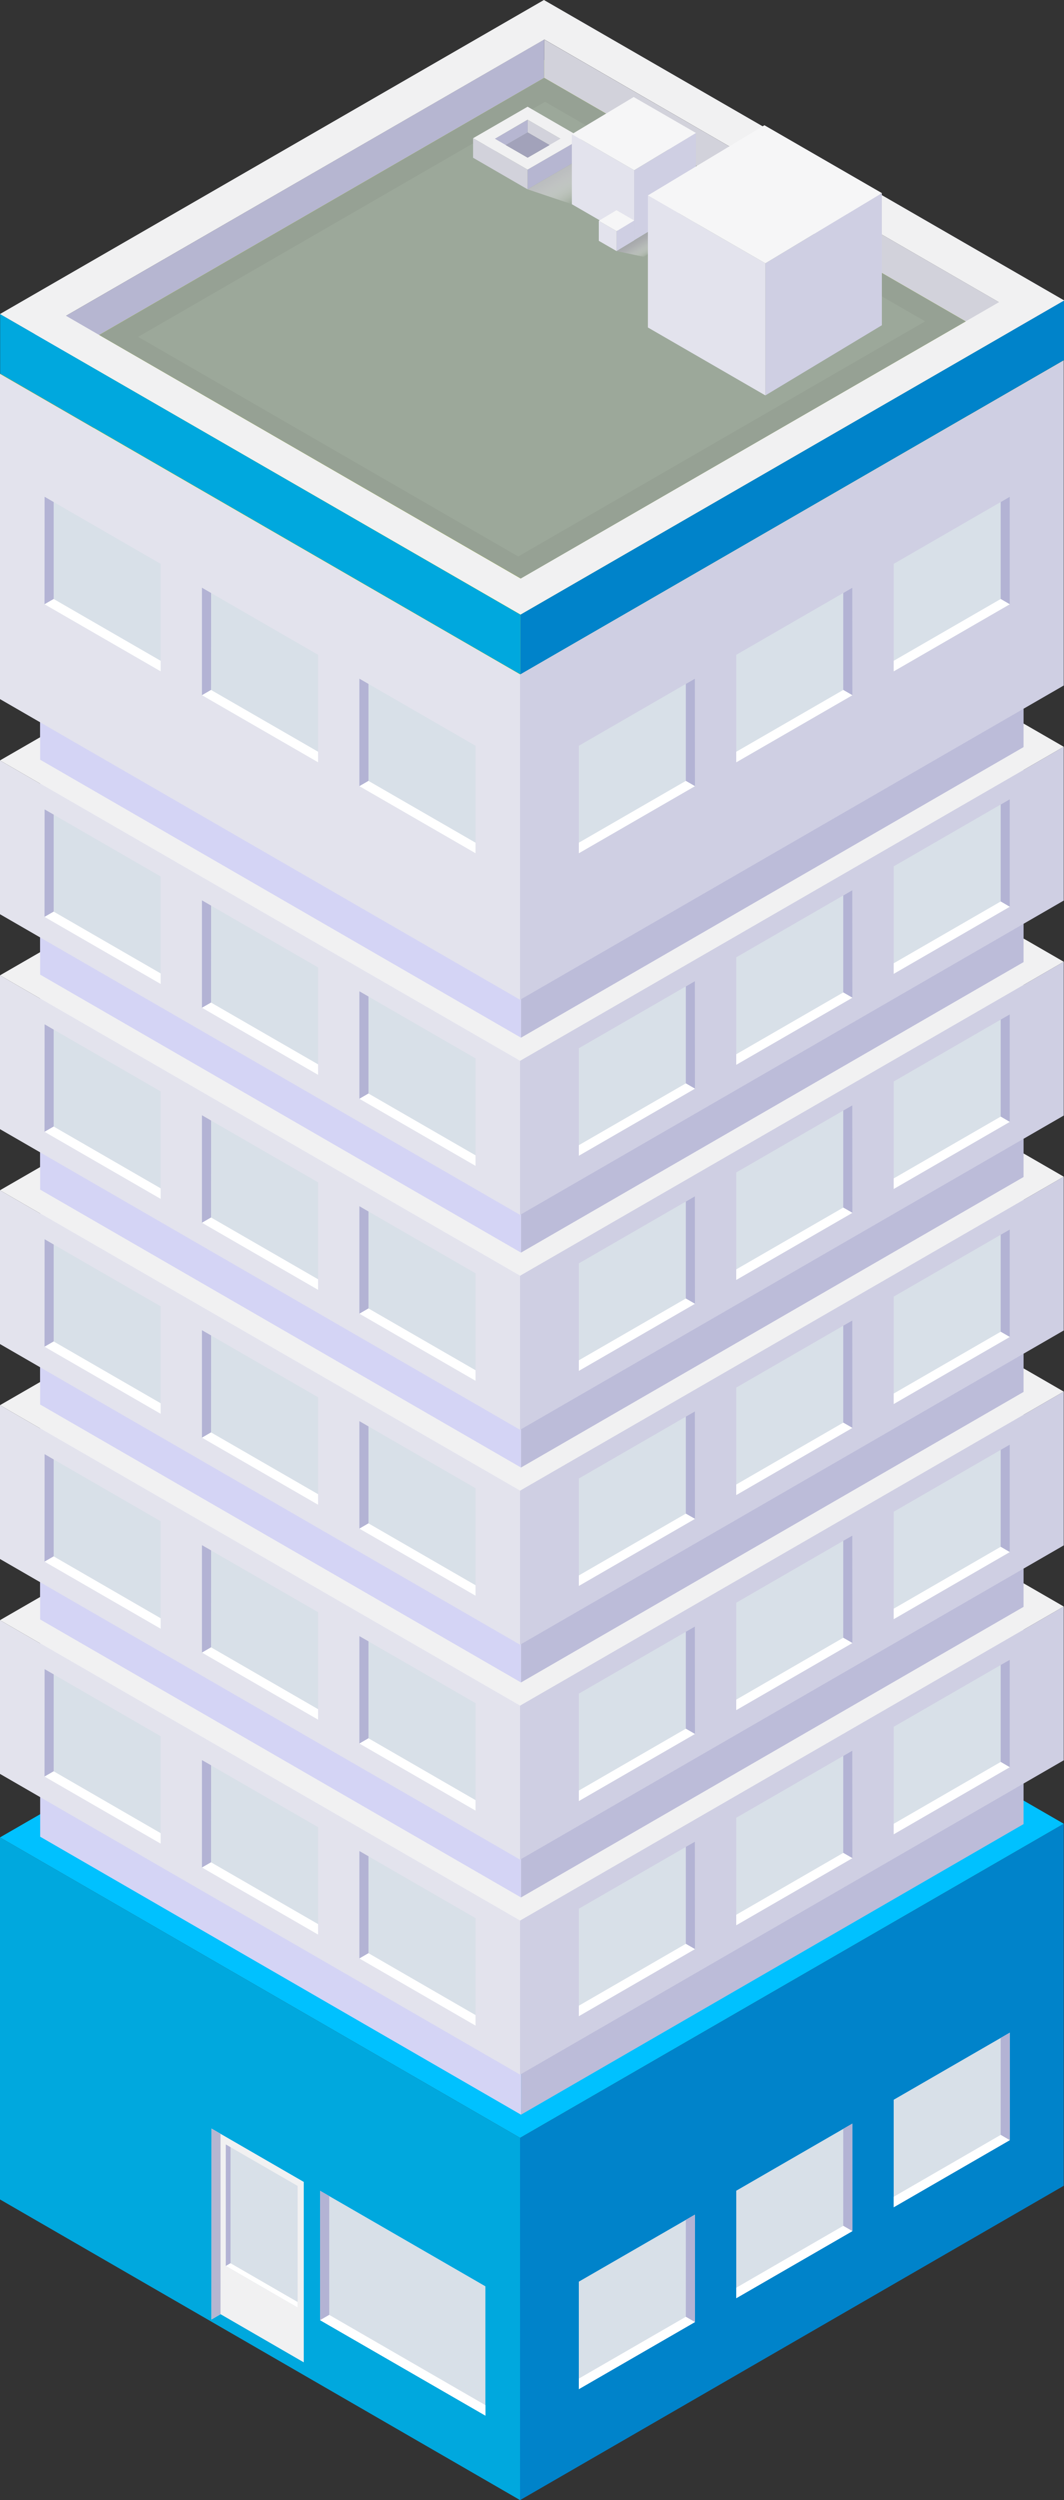 <svg xmlns="http://www.w3.org/2000/svg" xmlns:xlink="http://www.w3.org/1999/xlink" viewBox="0 0 151.25 355.15"><rect x="0" y="0" width="151.25" height="355.15" fill="#333333" stroke="none"/><defs><style>.cls-1{isolation:isolate;}.cls-2{fill:#0083ca;}.cls-3{fill:#00a8de;}.cls-4{fill:#00c1ff;}.cls-5{fill:#bcbcd9;}.cls-6{fill:#d4d4f5;}.cls-7{fill:#b0cc38;}.cls-8{fill:#cfcfe3;}.cls-9{fill:#e3e3ed;}.cls-10{fill:#f1f1f2;}.cls-11{fill:#d2d2db;}.cls-12{fill:#b6b6d1;}.cls-13{fill:#96a194;}.cls-14{fill:#9ca89a;}.cls-15{fill:#d8e0e8;}.cls-16{fill:#b3b3d4;}.cls-17{fill:#fff;}.cls-18{fill:#a2a2ba;}.cls-19,.cls-21{mix-blend-mode:multiply;}.cls-19{fill:url(#linear-gradient);}.cls-20{fill:#f6f6f7;}.cls-21{fill:url(#linear-gradient-2);}</style><linearGradient id="linear-gradient" x1="82.64" y1="28.23" x2="80.14" y2="23.91" gradientUnits="userSpaceOnUse"><stop offset="0" stop-color="#fff" stop-opacity="0"/><stop offset="0.27" stop-color="#e8e8e9" stop-opacity="0.34"/><stop offset="0.51" stop-color="#d4d6d7" stop-opacity="0.63"/><stop offset="0.73" stop-color="#c7c8ca" stop-opacity="0.83"/><stop offset="0.9" stop-color="#bec0c2" stop-opacity="0.95"/><stop offset="1" stop-color="#bbbdbf"/></linearGradient><linearGradient id="linear-gradient-2" x1="95.49" y1="34.32" x2="93.98" y2="31.7" gradientUnits="userSpaceOnUse"><stop offset="0" stop-color="#fff" stop-opacity="0"/><stop offset="0.07" stop-color="#f4f4f4" stop-opacity="0.13"/><stop offset="0.23" stop-color="#dcddde" stop-opacity="0.39"/><stop offset="0.39" stop-color="#c9cacc" stop-opacity="0.61"/><stop offset="0.54" stop-color="#b9bbbd" stop-opacity="0.78"/><stop offset="0.7" stop-color="#afb0b3" stop-opacity="0.9"/><stop offset="0.85" stop-color="#a8aaad" stop-opacity="0.98"/><stop offset="1" stop-color="#a6a8ab"/></linearGradient></defs><title>Element 31</title><g class="cls-1"><g id="Ebene_2" data-name="Ebene 2"><g id="OBJECTS"><g id="_Gruppe_" data-name="&lt;Gruppe&gt;"><g id="_Gruppe_2" data-name="&lt;Gruppe&gt;"><g id="_Gruppe_3" data-name="&lt;Gruppe&gt;"><g id="_Gruppe_4" data-name="&lt;Gruppe&gt;"><g id="_Gruppe_5" data-name="&lt;Gruppe&gt;"><g id="_Gruppe_6" data-name="&lt;Gruppe&gt;"><g id="_Gruppe_7" data-name="&lt;Gruppe&gt;" class="cls-1"><g id="_Gruppe_8" data-name="&lt;Gruppe&gt;"><polygon id="_Pfad_" data-name="&lt;Pfad&gt;" class="cls-2" points="151.21 259.07 151.21 310.5 73.93 355.15 73.93 303.69 151.21 259.07"/></g></g></g><g id="_Gruppe_9" data-name="&lt;Gruppe&gt;"><g id="_Gruppe_10" data-name="&lt;Gruppe&gt;" class="cls-1"><g id="_Gruppe_11" data-name="&lt;Gruppe&gt;"><polygon id="_Pfad_2" data-name="&lt;Pfad&gt;" class="cls-3" points="0 261.01 0 312.44 73.93 355.15 73.93 303.69 0 261.01"/></g></g></g><polygon id="_Pfad_3" data-name="&lt;Pfad&gt;" class="cls-4" points="0 261.01 77.31 216.41 151.21 259.07 73.93 303.69 0 261.01"/></g><g id="_Gruppe_12" data-name="&lt;Gruppe&gt;"><g id="_Gruppe_13" data-name="&lt;Gruppe&gt;"><g id="_Gruppe_14" data-name="&lt;Gruppe&gt;" class="cls-1"><g id="_Gruppe_15" data-name="&lt;Gruppe&gt;"><polygon id="_Pfad_4" data-name="&lt;Pfad&gt;" class="cls-5" points="145.5 216.41 145.5 259.12 74.06 300.4 74.06 257.65 145.5 216.41"/></g></g></g><g id="_Gruppe_16" data-name="&lt;Gruppe&gt;"><g id="_Gruppe_17" data-name="&lt;Gruppe&gt;" class="cls-1"><g id="_Gruppe_18" data-name="&lt;Gruppe&gt;"><polygon id="_Pfad_5" data-name="&lt;Pfad&gt;" class="cls-6" points="5.71 218.19 5.71 260.91 74.06 300.4 74.06 257.65 5.71 218.19"/></g></g></g><polygon id="_Pfad_6" data-name="&lt;Pfad&gt;" class="cls-7" points="5.71 218.19 77.18 176.96 145.5 216.41 74.06 257.65 5.71 218.19"/></g></g><g id="_Gruppe_19" data-name="&lt;Gruppe&gt;"><g id="_Gruppe_20" data-name="&lt;Gruppe&gt;"><g id="_Gruppe_21" data-name="&lt;Gruppe&gt;"><g id="_Gruppe_22" data-name="&lt;Gruppe&gt;" class="cls-1"><g id="_Gruppe_23" data-name="&lt;Gruppe&gt;"><polygon id="_Pfad_7" data-name="&lt;Pfad&gt;" class="cls-8" points="151.21 228.21 151.21 250.06 73.93 294.71 73.93 272.83 151.21 228.21"/></g></g></g><g id="_Gruppe_24" data-name="&lt;Gruppe&gt;"><g id="_Gruppe_25" data-name="&lt;Gruppe&gt;" class="cls-1"><g id="_Gruppe_26" data-name="&lt;Gruppe&gt;"><polygon id="_Pfad_8" data-name="&lt;Pfad&gt;" class="cls-9" points="0 230.15 0 251.99 73.93 294.71 73.93 272.83 0 230.15"/></g></g></g><polygon id="_Pfad_9" data-name="&lt;Pfad&gt;" class="cls-10" points="0 230.15 77.31 185.55 151.21 228.21 73.93 272.83 0 230.15"/></g><g id="_Gruppe_27" data-name="&lt;Gruppe&gt;"><g id="_Gruppe_28" data-name="&lt;Gruppe&gt;"><g id="_Gruppe_29" data-name="&lt;Gruppe&gt;" class="cls-1"><g id="_Gruppe_30" data-name="&lt;Gruppe&gt;"><polygon id="_Pfad_10" data-name="&lt;Pfad&gt;" class="cls-5" points="145.5 185.55 145.5 228.26 74.06 269.54 74.06 226.79 145.5 185.55"/></g></g></g><g id="_Gruppe_31" data-name="&lt;Gruppe&gt;"><g id="_Gruppe_32" data-name="&lt;Gruppe&gt;" class="cls-1"><g id="_Gruppe_33" data-name="&lt;Gruppe&gt;"><polygon id="_Pfad_11" data-name="&lt;Pfad&gt;" class="cls-6" points="5.71 187.33 5.71 230.05 74.06 269.54 74.06 226.79 5.71 187.33"/></g></g></g><polygon id="_Pfad_12" data-name="&lt;Pfad&gt;" class="cls-7" points="5.71 187.33 77.18 146.1 145.5 185.55 74.06 226.79 5.71 187.33"/></g></g><g id="_Gruppe_34" data-name="&lt;Gruppe&gt;"><g id="_Gruppe_35" data-name="&lt;Gruppe&gt;"><g id="_Gruppe_36" data-name="&lt;Gruppe&gt;"><g id="_Gruppe_37" data-name="&lt;Gruppe&gt;" class="cls-1"><g id="_Gruppe_38" data-name="&lt;Gruppe&gt;"><polygon id="_Pfad_13" data-name="&lt;Pfad&gt;" class="cls-8" points="151.21 197.68 151.21 219.53 73.93 264.17 73.93 242.3 151.21 197.68"/></g></g></g><g id="_Gruppe_39" data-name="&lt;Gruppe&gt;"><g id="_Gruppe_40" data-name="&lt;Gruppe&gt;" class="cls-1"><g id="_Gruppe_41" data-name="&lt;Gruppe&gt;"><polygon id="_Pfad_14" data-name="&lt;Pfad&gt;" class="cls-9" points="0 199.61 0 221.46 73.93 264.17 73.93 242.3 0 199.61"/></g></g></g><polygon id="_Pfad_15" data-name="&lt;Pfad&gt;" class="cls-10" points="0 199.61 77.31 155.01 151.21 197.68 73.93 242.3 0 199.61"/></g><g id="_Gruppe_42" data-name="&lt;Gruppe&gt;"><g id="_Gruppe_43" data-name="&lt;Gruppe&gt;"><g id="_Gruppe_44" data-name="&lt;Gruppe&gt;" class="cls-1"><g id="_Gruppe_45" data-name="&lt;Gruppe&gt;"><polygon id="_Pfad_16" data-name="&lt;Pfad&gt;" class="cls-5" points="145.5 155.01 145.5 197.73 74.06 239 74.06 196.26 145.5 155.01"/></g></g></g><g id="_Gruppe_46" data-name="&lt;Gruppe&gt;"><g id="_Gruppe_47" data-name="&lt;Gruppe&gt;" class="cls-1"><g id="_Gruppe_48" data-name="&lt;Gruppe&gt;"><polygon id="_Pfad_17" data-name="&lt;Pfad&gt;" class="cls-6" points="5.71 156.8 5.71 199.52 74.06 239 74.06 196.26 5.71 156.8"/></g></g></g><polygon id="_Pfad_18" data-name="&lt;Pfad&gt;" class="cls-7" points="5.71 156.8 77.18 115.57 145.5 155.01 74.06 196.26 5.71 156.8"/></g></g><g id="_Gruppe_49" data-name="&lt;Gruppe&gt;"><g id="_Gruppe_50" data-name="&lt;Gruppe&gt;"><g id="_Gruppe_51" data-name="&lt;Gruppe&gt;"><g id="_Gruppe_52" data-name="&lt;Gruppe&gt;" class="cls-1"><g id="_Gruppe_53" data-name="&lt;Gruppe&gt;"><polygon id="_Pfad_19" data-name="&lt;Pfad&gt;" class="cls-8" points="151.21 167.15 151.21 189 73.93 233.64 73.93 211.76 151.21 167.15"/></g></g></g><g id="_Gruppe_54" data-name="&lt;Gruppe&gt;"><g id="_Gruppe_55" data-name="&lt;Gruppe&gt;" class="cls-1"><g id="_Gruppe_56" data-name="&lt;Gruppe&gt;"><polygon id="_Pfad_20" data-name="&lt;Pfad&gt;" class="cls-9" points="0 169.08 0 190.93 73.93 233.64 73.93 211.76 0 169.08"/></g></g></g><polygon id="_Pfad_21" data-name="&lt;Pfad&gt;" class="cls-10" points="0 169.08 77.31 124.48 151.21 167.15 73.93 211.76 0 169.08"/></g><g id="_Gruppe_57" data-name="&lt;Gruppe&gt;"><g id="_Gruppe_58" data-name="&lt;Gruppe&gt;"><g id="_Gruppe_59" data-name="&lt;Gruppe&gt;" class="cls-1"><g id="_Gruppe_60" data-name="&lt;Gruppe&gt;"><polygon id="_Pfad_22" data-name="&lt;Pfad&gt;" class="cls-5" points="145.5 124.48 145.5 167.2 74.06 208.47 74.06 165.73 145.5 124.48"/></g></g></g><g id="_Gruppe_61" data-name="&lt;Gruppe&gt;"><g id="_Gruppe_62" data-name="&lt;Gruppe&gt;" class="cls-1"><g id="_Gruppe_63" data-name="&lt;Gruppe&gt;"><polygon id="_Pfad_23" data-name="&lt;Pfad&gt;" class="cls-6" points="5.71 126.27 5.71 168.99 74.06 208.47 74.06 165.73 5.71 126.27"/></g></g></g><polygon id="_Pfad_24" data-name="&lt;Pfad&gt;" class="cls-7" points="5.71 126.27 77.18 85.04 145.5 124.48 74.06 165.73 5.71 126.27"/></g></g><g id="_Gruppe_64" data-name="&lt;Gruppe&gt;"><g id="_Gruppe_65" data-name="&lt;Gruppe&gt;"><g id="_Gruppe_66" data-name="&lt;Gruppe&gt;"><g id="_Gruppe_67" data-name="&lt;Gruppe&gt;" class="cls-1"><g id="_Gruppe_68" data-name="&lt;Gruppe&gt;"><polygon id="_Pfad_25" data-name="&lt;Pfad&gt;" class="cls-8" points="151.21 136.62 151.21 158.47 73.93 203.11 73.93 181.23 151.21 136.62"/></g></g></g><g id="_Gruppe_69" data-name="&lt;Gruppe&gt;"><g id="_Gruppe_70" data-name="&lt;Gruppe&gt;" class="cls-1"><g id="_Gruppe_71" data-name="&lt;Gruppe&gt;"><polygon id="_Pfad_26" data-name="&lt;Pfad&gt;" class="cls-9" points="0 138.55 0 160.4 73.93 203.11 73.93 181.23 0 138.55"/></g></g></g><polygon id="_Pfad_27" data-name="&lt;Pfad&gt;" class="cls-10" points="0 138.55 77.31 93.95 151.21 136.62 73.93 181.23 0 138.55"/></g><g id="_Gruppe_72" data-name="&lt;Gruppe&gt;"><g id="_Gruppe_73" data-name="&lt;Gruppe&gt;"><g id="_Gruppe_74" data-name="&lt;Gruppe&gt;" class="cls-1"><g id="_Gruppe_75" data-name="&lt;Gruppe&gt;"><polygon id="_Pfad_28" data-name="&lt;Pfad&gt;" class="cls-5" points="145.5 93.95 145.5 136.67 74.06 177.94 74.06 135.2 145.5 93.95"/></g></g></g><g id="_Gruppe_76" data-name="&lt;Gruppe&gt;"><g id="_Gruppe_77" data-name="&lt;Gruppe&gt;" class="cls-1"><g id="_Gruppe_78" data-name="&lt;Gruppe&gt;"><polygon id="_Pfad_29" data-name="&lt;Pfad&gt;" class="cls-6" points="5.71 95.73 5.71 138.45 74.06 177.94 74.06 135.2 5.71 95.73"/></g></g></g><polygon id="_Pfad_30" data-name="&lt;Pfad&gt;" class="cls-7" points="5.71 95.73 77.18 54.5 145.5 93.95 74.06 135.2 5.71 95.73"/></g></g><g id="_Gruppe_79" data-name="&lt;Gruppe&gt;"><g id="_Gruppe_80" data-name="&lt;Gruppe&gt;"><g id="_Gruppe_81" data-name="&lt;Gruppe&gt;"><g id="_Gruppe_82" data-name="&lt;Gruppe&gt;" class="cls-1"><g id="_Gruppe_83" data-name="&lt;Gruppe&gt;"><polygon id="_Pfad_31" data-name="&lt;Pfad&gt;" class="cls-8" points="151.21 106.08 151.21 127.93 73.93 172.58 73.93 150.7 151.21 106.08"/></g></g></g><g id="_Gruppe_84" data-name="&lt;Gruppe&gt;"><g id="_Gruppe_85" data-name="&lt;Gruppe&gt;" class="cls-1"><g id="_Gruppe_86" data-name="&lt;Gruppe&gt;"><polygon id="_Pfad_32" data-name="&lt;Pfad&gt;" class="cls-9" points="0 108.02 0 129.87 73.93 172.58 73.93 150.7 0 108.02"/></g></g></g><polygon id="_Pfad_33" data-name="&lt;Pfad&gt;" class="cls-10" points="0 108.02 77.31 63.42 151.21 106.08 73.93 150.7 0 108.02"/></g><g id="_Gruppe_87" data-name="&lt;Gruppe&gt;"><g id="_Gruppe_88" data-name="&lt;Gruppe&gt;"><g id="_Gruppe_89" data-name="&lt;Gruppe&gt;" class="cls-1"><g id="_Gruppe_90" data-name="&lt;Gruppe&gt;"><polygon id="_Pfad_34" data-name="&lt;Pfad&gt;" class="cls-5" points="145.5 63.42 145.5 106.13 74.06 147.41 74.06 104.66 145.5 63.42"/></g></g></g><g id="_Gruppe_91" data-name="&lt;Gruppe&gt;"><g id="_Gruppe_92" data-name="&lt;Gruppe&gt;" class="cls-1"><g id="_Gruppe_93" data-name="&lt;Gruppe&gt;"><polygon id="_Pfad_35" data-name="&lt;Pfad&gt;" class="cls-6" points="5.71 65.2 5.71 107.92 74.06 147.41 74.06 104.66 5.71 65.2"/></g></g></g><polygon id="_Pfad_36" data-name="&lt;Pfad&gt;" class="cls-7" points="5.71 65.2 77.18 23.97 145.5 63.42 74.06 104.66 5.71 65.2"/></g></g><g id="_Gruppe_94" data-name="&lt;Gruppe&gt;"><g id="_Gruppe_95" data-name="&lt;Gruppe&gt;"><g id="_Gruppe_96" data-name="&lt;Gruppe&gt;"><g id="_Gruppe_97" data-name="&lt;Gruppe&gt;" class="cls-1"><g id="_Gruppe_98" data-name="&lt;Gruppe&gt;"><polygon id="_Pfad_37" data-name="&lt;Pfad&gt;" class="cls-8" points="151.21 51.17 151.21 97.38 73.93 142.02 73.93 95.79 151.21 51.17"/></g></g></g><g id="_Gruppe_99" data-name="&lt;Gruppe&gt;"><g id="_Gruppe_100" data-name="&lt;Gruppe&gt;" class="cls-1"><g id="_Gruppe_101" data-name="&lt;Gruppe&gt;"><polygon id="_Pfad_38" data-name="&lt;Pfad&gt;" class="cls-9" points="0 53.1 0 99.31 73.93 142.02 73.93 95.79 0 53.1"/></g></g></g><polygon id="_Pfad_39" data-name="&lt;Pfad&gt;" class="cls-7" points="0 53.1 77.31 8.5 151.21 51.17 73.93 95.79 0 53.1"/></g><g id="_Gruppe_102" data-name="&lt;Gruppe&gt;"><polygon id="_Pfad_40" data-name="&lt;Pfad&gt;" class="cls-11" points="77.36 11.06 142.01 48.39 142.01 42.93 77.36 5.61 77.36 11.06"/><polygon id="_Pfad_41" data-name="&lt;Pfad&gt;" class="cls-12" points="77.36 5.61 77.36 11.06 4.65 53.04 4.65 47.59 77.36 5.61"/><g id="_Gruppe_103" data-name="&lt;Gruppe&gt;"><g id="_Gruppe_104" data-name="&lt;Gruppe&gt;" class="cls-1"><g id="_Gruppe_105" data-name="&lt;Gruppe&gt;"><polygon id="_Pfad_42" data-name="&lt;Pfad&gt;" class="cls-2" points="151.25 42.68 151.25 51.15 73.97 95.79 73.97 87.31 151.25 42.68"/></g></g></g><g id="_Gruppe_106" data-name="&lt;Gruppe&gt;"><g id="_Gruppe_107" data-name="&lt;Gruppe&gt;" class="cls-1"><g id="_Gruppe_108" data-name="&lt;Gruppe&gt;"><polygon id="_Pfad_43" data-name="&lt;Pfad&gt;" class="cls-3" points="0.02 44.61 0.02 53.07 73.97 95.79 73.97 87.31 0.02 44.61"/></g></g></g><path id="_Zusammengesetzter_Pfad_" data-name="&lt;Zusammengesetzter Pfad&gt;" class="cls-10" d="M77.32,0,0,44.61,74,87.3l77.28-44.62ZM9.38,44.86l68-39.25L142,42.93,74,82.18Z"/><polygon id="_Pfad_44" data-name="&lt;Pfad&gt;" class="cls-13" points="77.36 11.06 14.11 47.59 74.03 82.18 137.28 45.66 77.36 11.06"/></g><polygon id="_Pfad_45" data-name="&lt;Pfad&gt;" class="cls-14" points="77.48 14.46 19.64 47.85 73.67 79.05 131.51 45.65 77.48 14.46"/></g></g><g id="_Gruppe_109" data-name="&lt;Gruppe&gt;"><g id="_Gruppe_110" data-name="&lt;Gruppe&gt;"><g id="_Gruppe_111" data-name="&lt;Gruppe&gt;"><g id="_Gruppe_112" data-name="&lt;Gruppe&gt;"><g id="_Gruppe_113" data-name="&lt;Gruppe&gt;"><g id="_Gruppe_114" data-name="&lt;Gruppe&gt;"><g id="_Gruppe_115" data-name="&lt;Gruppe&gt;" class="cls-1"><g id="_Gruppe_116" data-name="&lt;Gruppe&gt;"><polygon id="_Pfad_46" data-name="&lt;Pfad&gt;" class="cls-10" points="43.18 309.95 43.18 335.58 31.35 328.74 30.06 329.49 30.05 329.49 30.05 329.49 30.06 302.37 43.18 309.95"/></g></g></g><g id="_Gruppe_117" data-name="&lt;Gruppe&gt;"><g id="_Gruppe_118" data-name="&lt;Gruppe&gt;" class="cls-1"><g id="_Gruppe_119" data-name="&lt;Gruppe&gt;"><polygon id="_Pfad_47" data-name="&lt;Pfad&gt;" class="cls-12" points="31.35 303.12 31.35 328.74 30.06 329.49 30.06 302.37 31.35 303.12"/></g></g></g></g></g></g></g><g id="_Gruppe_120" data-name="&lt;Gruppe&gt;"><g id="_Gruppe_121" data-name="&lt;Gruppe&gt;"><g id="_Gruppe_122" data-name="&lt;Gruppe&gt;"><g id="_Gruppe_123" data-name="&lt;Gruppe&gt;"><g id="_Gruppe_124" data-name="&lt;Gruppe&gt;"><g id="_Gruppe_125" data-name="&lt;Gruppe&gt;" class="cls-1"><g id="_Gruppe_126" data-name="&lt;Gruppe&gt;"><polygon id="_Pfad_48" data-name="&lt;Pfad&gt;" class="cls-15" points="32.1 304.63 32.1 321.9 42.31 327.79 42.31 310.52 32.1 304.63"/></g></g></g><g id="_Gruppe_127" data-name="&lt;Gruppe&gt;"><g id="_Gruppe_128" data-name="&lt;Gruppe&gt;" class="cls-1"><g id="_Gruppe_129" data-name="&lt;Gruppe&gt;"><polygon id="_Pfad_49" data-name="&lt;Pfad&gt;" class="cls-16" points="32.77 305.02 32.77 321.5 32.1 321.89 32.1 304.63 32.77 305.02"/></g></g></g></g></g></g><polygon id="_Pfad_50" data-name="&lt;Pfad&gt;" class="cls-17" points="32.1 321.89 32.77 321.5 42.31 327.01 42.31 327.79 32.1 321.89"/></g><g id="_Gruppe_130" data-name="&lt;Gruppe&gt;"><g id="_Gruppe_131" data-name="&lt;Gruppe&gt;"><g id="_Gruppe_132" data-name="&lt;Gruppe&gt;"><g id="_Gruppe_133" data-name="&lt;Gruppe&gt;"><g id="_Gruppe_134" data-name="&lt;Gruppe&gt;"><g id="_Gruppe_135" data-name="&lt;Gruppe&gt;" class="cls-1"><g id="_Gruppe_136" data-name="&lt;Gruppe&gt;"><polygon id="_Pfad_51" data-name="&lt;Pfad&gt;" class="cls-15" points="45.5 311.21 45.5 329.59 69 343.15 69 324.78 45.5 311.21"/></g></g></g><g id="_Gruppe_137" data-name="&lt;Gruppe&gt;"><g id="_Gruppe_138" data-name="&lt;Gruppe&gt;" class="cls-1"><g id="_Gruppe_139" data-name="&lt;Gruppe&gt;"><polygon id="_Pfad_52" data-name="&lt;Pfad&gt;" class="cls-16" points="46.8 311.96 46.8 328.84 45.5 329.59 45.5 311.21 46.8 311.96"/></g></g></g></g></g></g><polygon id="_Pfad_53" data-name="&lt;Pfad&gt;" class="cls-17" points="45.5 329.59 46.8 328.84 69 341.66 69 343.15 45.5 329.59"/></g></g><g id="_Gruppe_140" data-name="&lt;Gruppe&gt;"><g id="_Gruppe_141" data-name="&lt;Gruppe&gt;"><g id="_Gruppe_142" data-name="&lt;Gruppe&gt;"><g id="_Gruppe_143" data-name="&lt;Gruppe&gt;"><g id="_Gruppe_144" data-name="&lt;Gruppe&gt;"><g id="_Gruppe_145" data-name="&lt;Gruppe&gt;"><g id="_Gruppe_146" data-name="&lt;Gruppe&gt;" class="cls-1"><g id="_Gruppe_147" data-name="&lt;Gruppe&gt;"><polygon id="_Pfad_54" data-name="&lt;Pfad&gt;" class="cls-15" points="143.54 70.57 143.54 85.84 127.04 95.37 127.04 80.1 143.54 70.57"/></g></g></g><g id="_Gruppe_148" data-name="&lt;Gruppe&gt;"><g id="_Gruppe_149" data-name="&lt;Gruppe&gt;" class="cls-1"><g id="_Gruppe_150" data-name="&lt;Gruppe&gt;"><polygon id="_Pfad_55" data-name="&lt;Pfad&gt;" class="cls-16" points="142.25 71.32 142.25 85.09 143.54 85.84 143.54 70.57 142.25 71.32"/></g></g></g></g></g></g><polygon id="_Pfad_56" data-name="&lt;Pfad&gt;" class="cls-17" points="143.54 85.84 142.25 85.09 127.04 93.87 127.04 95.37 143.54 85.84"/></g><g id="_Gruppe_151" data-name="&lt;Gruppe&gt;"><g id="_Gruppe_152" data-name="&lt;Gruppe&gt;"><g id="_Gruppe_153" data-name="&lt;Gruppe&gt;"><g id="_Gruppe_154" data-name="&lt;Gruppe&gt;"><g id="_Gruppe_155" data-name="&lt;Gruppe&gt;"><g id="_Gruppe_156" data-name="&lt;Gruppe&gt;" class="cls-1"><g id="_Gruppe_157" data-name="&lt;Gruppe&gt;"><polygon id="_Pfad_57" data-name="&lt;Pfad&gt;" class="cls-15" points="121.16 83.49 121.16 98.76 104.66 108.29 104.66 93.02 121.16 83.49"/></g></g></g><g id="_Gruppe_158" data-name="&lt;Gruppe&gt;"><g id="_Gruppe_159" data-name="&lt;Gruppe&gt;" class="cls-1"><g id="_Gruppe_160" data-name="&lt;Gruppe&gt;"><polygon id="_Pfad_58" data-name="&lt;Pfad&gt;" class="cls-16" points="119.87 84.24 119.87 98.01 121.17 98.76 121.16 83.49 119.87 84.24"/></g></g></g></g></g></g><polygon id="_Pfad_59" data-name="&lt;Pfad&gt;" class="cls-17" points="121.17 98.76 119.87 98.01 104.66 106.79 104.66 108.29 121.17 98.76"/></g><g id="_Gruppe_161" data-name="&lt;Gruppe&gt;"><g id="_Gruppe_162" data-name="&lt;Gruppe&gt;"><g id="_Gruppe_163" data-name="&lt;Gruppe&gt;"><g id="_Gruppe_164" data-name="&lt;Gruppe&gt;"><g id="_Gruppe_165" data-name="&lt;Gruppe&gt;"><g id="_Gruppe_166" data-name="&lt;Gruppe&gt;" class="cls-1"><g id="_Gruppe_167" data-name="&lt;Gruppe&gt;"><polygon id="_Pfad_60" data-name="&lt;Pfad&gt;" class="cls-15" points="98.78 96.41 98.78 111.68 82.28 121.21 82.28 105.94 98.78 96.41"/></g></g></g><g id="_Gruppe_168" data-name="&lt;Gruppe&gt;"><g id="_Gruppe_169" data-name="&lt;Gruppe&gt;" class="cls-1"><g id="_Gruppe_170" data-name="&lt;Gruppe&gt;"><polygon id="_Pfad_61" data-name="&lt;Pfad&gt;" class="cls-16" points="97.49 97.16 97.49 110.93 98.79 111.68 98.78 96.41 97.49 97.16"/></g></g></g></g></g></g><polygon id="_Pfad_62" data-name="&lt;Pfad&gt;" class="cls-17" points="98.79 111.68 97.49 110.93 82.28 119.71 82.28 121.21 98.79 111.68"/></g></g><g id="_Gruppe_171" data-name="&lt;Gruppe&gt;"><g id="_Gruppe_172" data-name="&lt;Gruppe&gt;"><g id="_Gruppe_173" data-name="&lt;Gruppe&gt;"><g id="_Gruppe_174" data-name="&lt;Gruppe&gt;"><g id="_Gruppe_175" data-name="&lt;Gruppe&gt;"><g id="_Gruppe_176" data-name="&lt;Gruppe&gt;"><g id="_Gruppe_177" data-name="&lt;Gruppe&gt;" class="cls-1"><g id="_Gruppe_178" data-name="&lt;Gruppe&gt;"><polygon id="_Pfad_63" data-name="&lt;Pfad&gt;" class="cls-15" points="143.54 113.54 143.54 128.81 127.04 138.34 127.04 123.07 143.54 113.54"/></g></g></g><g id="_Gruppe_179" data-name="&lt;Gruppe&gt;"><g id="_Gruppe_180" data-name="&lt;Gruppe&gt;" class="cls-1"><g id="_Gruppe_181" data-name="&lt;Gruppe&gt;"><polygon id="_Pfad_64" data-name="&lt;Pfad&gt;" class="cls-16" points="142.25 114.29 142.25 128.06 143.54 128.81 143.54 113.54 142.25 114.29"/></g></g></g></g></g></g><polygon id="_Pfad_65" data-name="&lt;Pfad&gt;" class="cls-17" points="143.54 128.81 142.25 128.06 127.04 136.84 127.04 138.34 143.54 128.81"/></g><g id="_Gruppe_182" data-name="&lt;Gruppe&gt;"><g id="_Gruppe_183" data-name="&lt;Gruppe&gt;"><g id="_Gruppe_184" data-name="&lt;Gruppe&gt;"><g id="_Gruppe_185" data-name="&lt;Gruppe&gt;"><g id="_Gruppe_186" data-name="&lt;Gruppe&gt;"><g id="_Gruppe_187" data-name="&lt;Gruppe&gt;" class="cls-1"><g id="_Gruppe_188" data-name="&lt;Gruppe&gt;"><polygon id="_Pfad_66" data-name="&lt;Pfad&gt;" class="cls-15" points="121.16 126.46 121.16 141.73 104.66 151.26 104.66 135.99 121.16 126.46"/></g></g></g><g id="_Gruppe_189" data-name="&lt;Gruppe&gt;"><g id="_Gruppe_190" data-name="&lt;Gruppe&gt;" class="cls-1"><g id="_Gruppe_191" data-name="&lt;Gruppe&gt;"><polygon id="_Pfad_67" data-name="&lt;Pfad&gt;" class="cls-16" points="119.87 127.21 119.87 140.98 121.17 141.73 121.16 126.46 119.87 127.21"/></g></g></g></g></g></g><polygon id="_Pfad_68" data-name="&lt;Pfad&gt;" class="cls-17" points="121.17 141.73 119.87 140.98 104.66 149.76 104.66 151.26 121.17 141.73"/></g><g id="_Gruppe_192" data-name="&lt;Gruppe&gt;"><g id="_Gruppe_193" data-name="&lt;Gruppe&gt;"><g id="_Gruppe_194" data-name="&lt;Gruppe&gt;"><g id="_Gruppe_195" data-name="&lt;Gruppe&gt;"><g id="_Gruppe_196" data-name="&lt;Gruppe&gt;"><g id="_Gruppe_197" data-name="&lt;Gruppe&gt;" class="cls-1"><g id="_Gruppe_198" data-name="&lt;Gruppe&gt;"><polygon id="_Pfad_69" data-name="&lt;Pfad&gt;" class="cls-15" points="98.78 139.38 98.78 154.65 82.28 164.18 82.28 148.91 98.78 139.38"/></g></g></g><g id="_Gruppe_199" data-name="&lt;Gruppe&gt;"><g id="_Gruppe_200" data-name="&lt;Gruppe&gt;" class="cls-1"><g id="_Gruppe_201" data-name="&lt;Gruppe&gt;"><polygon id="_Pfad_70" data-name="&lt;Pfad&gt;" class="cls-16" points="97.49 140.13 97.49 153.9 98.79 154.65 98.78 139.38 97.49 140.13"/></g></g></g></g></g></g><polygon id="_Pfad_71" data-name="&lt;Pfad&gt;" class="cls-17" points="98.79 154.65 97.49 153.9 82.28 162.68 82.28 164.18 98.79 154.65"/></g></g><g id="_Gruppe_202" data-name="&lt;Gruppe&gt;"><g id="_Gruppe_203" data-name="&lt;Gruppe&gt;"><g id="_Gruppe_204" data-name="&lt;Gruppe&gt;"><g id="_Gruppe_205" data-name="&lt;Gruppe&gt;"><g id="_Gruppe_206" data-name="&lt;Gruppe&gt;"><g id="_Gruppe_207" data-name="&lt;Gruppe&gt;"><g id="_Gruppe_208" data-name="&lt;Gruppe&gt;" class="cls-1"><g id="_Gruppe_209" data-name="&lt;Gruppe&gt;"><polygon id="_Pfad_72" data-name="&lt;Pfad&gt;" class="cls-15" points="143.54 144.1 143.54 159.37 127.04 168.9 127.04 153.63 143.54 144.1"/></g></g></g><g id="_Gruppe_210" data-name="&lt;Gruppe&gt;"><g id="_Gruppe_211" data-name="&lt;Gruppe&gt;" class="cls-1"><g id="_Gruppe_212" data-name="&lt;Gruppe&gt;"><polygon id="_Pfad_73" data-name="&lt;Pfad&gt;" class="cls-16" points="142.25 144.84 142.25 158.62 143.54 159.37 143.54 144.1 142.25 144.84"/></g></g></g></g></g></g><polygon id="_Pfad_74" data-name="&lt;Pfad&gt;" class="cls-17" points="143.54 159.37 142.25 158.62 127.04 167.4 127.04 168.9 143.54 159.37"/></g><g id="_Gruppe_213" data-name="&lt;Gruppe&gt;"><g id="_Gruppe_214" data-name="&lt;Gruppe&gt;"><g id="_Gruppe_215" data-name="&lt;Gruppe&gt;"><g id="_Gruppe_216" data-name="&lt;Gruppe&gt;"><g id="_Gruppe_217" data-name="&lt;Gruppe&gt;"><g id="_Gruppe_218" data-name="&lt;Gruppe&gt;" class="cls-1"><g id="_Gruppe_219" data-name="&lt;Gruppe&gt;"><polygon id="_Pfad_75" data-name="&lt;Pfad&gt;" class="cls-15" points="121.16 157.02 121.16 172.29 104.66 181.82 104.66 166.55 121.16 157.02"/></g></g></g><g id="_Gruppe_220" data-name="&lt;Gruppe&gt;"><g id="_Gruppe_221" data-name="&lt;Gruppe&gt;" class="cls-1"><g id="_Gruppe_222" data-name="&lt;Gruppe&gt;"><polygon id="_Pfad_76" data-name="&lt;Pfad&gt;" class="cls-16" points="119.87 157.76 119.87 171.54 121.17 172.29 121.16 157.02 119.87 157.76"/></g></g></g></g></g></g><polygon id="_Pfad_77" data-name="&lt;Pfad&gt;" class="cls-17" points="121.17 172.29 119.87 171.54 104.66 180.32 104.66 181.82 121.17 172.29"/></g><g id="_Gruppe_223" data-name="&lt;Gruppe&gt;"><g id="_Gruppe_224" data-name="&lt;Gruppe&gt;"><g id="_Gruppe_225" data-name="&lt;Gruppe&gt;"><g id="_Gruppe_226" data-name="&lt;Gruppe&gt;"><g id="_Gruppe_227" data-name="&lt;Gruppe&gt;"><g id="_Gruppe_228" data-name="&lt;Gruppe&gt;" class="cls-1"><g id="_Gruppe_229" data-name="&lt;Gruppe&gt;"><polygon id="_Pfad_78" data-name="&lt;Pfad&gt;" class="cls-15" points="98.78 169.94 98.78 185.21 82.28 194.74 82.28 179.47 98.78 169.94"/></g></g></g><g id="_Gruppe_230" data-name="&lt;Gruppe&gt;"><g id="_Gruppe_231" data-name="&lt;Gruppe&gt;" class="cls-1"><g id="_Gruppe_232" data-name="&lt;Gruppe&gt;"><polygon id="_Pfad_79" data-name="&lt;Pfad&gt;" class="cls-16" points="97.49 170.69 97.49 184.46 98.79 185.21 98.78 169.94 97.49 170.69"/></g></g></g></g></g></g><polygon id="_Pfad_80" data-name="&lt;Pfad&gt;" class="cls-17" points="98.79 185.21 97.49 184.46 82.28 193.24 82.28 194.74 98.79 185.21"/></g></g><g id="_Gruppe_233" data-name="&lt;Gruppe&gt;"><g id="_Gruppe_234" data-name="&lt;Gruppe&gt;"><g id="_Gruppe_235" data-name="&lt;Gruppe&gt;"><g id="_Gruppe_236" data-name="&lt;Gruppe&gt;"><g id="_Gruppe_237" data-name="&lt;Gruppe&gt;"><g id="_Gruppe_238" data-name="&lt;Gruppe&gt;"><g id="_Gruppe_239" data-name="&lt;Gruppe&gt;" class="cls-1"><g id="_Gruppe_240" data-name="&lt;Gruppe&gt;"><polygon id="_Pfad_81" data-name="&lt;Pfad&gt;" class="cls-15" points="143.54 174.66 143.54 189.93 127.04 199.45 127.04 184.19 143.54 174.66"/></g></g></g><g id="_Gruppe_241" data-name="&lt;Gruppe&gt;"><g id="_Gruppe_242" data-name="&lt;Gruppe&gt;" class="cls-1"><g id="_Gruppe_243" data-name="&lt;Gruppe&gt;"><polygon id="_Pfad_82" data-name="&lt;Pfad&gt;" class="cls-16" points="142.25 175.4 142.25 189.18 143.54 189.92 143.54 174.66 142.25 175.4"/></g></g></g></g></g></g><polygon id="_Pfad_83" data-name="&lt;Pfad&gt;" class="cls-17" points="143.54 189.92 142.25 189.18 127.04 197.96 127.04 199.45 143.54 189.92"/></g><g id="_Gruppe_244" data-name="&lt;Gruppe&gt;"><g id="_Gruppe_245" data-name="&lt;Gruppe&gt;"><g id="_Gruppe_246" data-name="&lt;Gruppe&gt;"><g id="_Gruppe_247" data-name="&lt;Gruppe&gt;"><g id="_Gruppe_248" data-name="&lt;Gruppe&gt;"><g id="_Gruppe_249" data-name="&lt;Gruppe&gt;" class="cls-1"><g id="_Gruppe_250" data-name="&lt;Gruppe&gt;"><polygon id="_Pfad_84" data-name="&lt;Pfad&gt;" class="cls-15" points="121.16 187.58 121.16 202.84 104.66 212.38 104.66 197.11 121.16 187.58"/></g></g></g><g id="_Gruppe_251" data-name="&lt;Gruppe&gt;"><g id="_Gruppe_252" data-name="&lt;Gruppe&gt;" class="cls-1"><g id="_Gruppe_253" data-name="&lt;Gruppe&gt;"><polygon id="_Pfad_85" data-name="&lt;Pfad&gt;" class="cls-16" points="119.87 188.32 119.87 202.09 121.17 202.84 121.16 187.58 119.87 188.32"/></g></g></g></g></g></g><polygon id="_Pfad_86" data-name="&lt;Pfad&gt;" class="cls-17" points="121.17 202.84 119.87 202.09 104.66 210.88 104.66 212.38 121.17 202.84"/></g><g id="_Gruppe_254" data-name="&lt;Gruppe&gt;"><g id="_Gruppe_255" data-name="&lt;Gruppe&gt;"><g id="_Gruppe_256" data-name="&lt;Gruppe&gt;"><g id="_Gruppe_257" data-name="&lt;Gruppe&gt;"><g id="_Gruppe_258" data-name="&lt;Gruppe&gt;"><g id="_Gruppe_259" data-name="&lt;Gruppe&gt;" class="cls-1"><g id="_Gruppe_260" data-name="&lt;Gruppe&gt;"><polygon id="_Pfad_87" data-name="&lt;Pfad&gt;" class="cls-15" points="98.78 200.5 98.78 215.77 82.28 225.29 82.28 210.03 98.78 200.5"/></g></g></g><g id="_Gruppe_261" data-name="&lt;Gruppe&gt;"><g id="_Gruppe_262" data-name="&lt;Gruppe&gt;" class="cls-1"><g id="_Gruppe_263" data-name="&lt;Gruppe&gt;"><polygon id="_Pfad_88" data-name="&lt;Pfad&gt;" class="cls-16" points="97.49 201.24 97.49 215.02 98.79 215.76 98.78 200.5 97.49 201.24"/></g></g></g></g></g></g><polygon id="_Pfad_89" data-name="&lt;Pfad&gt;" class="cls-17" points="98.79 215.76 97.49 215.02 82.28 223.8 82.28 225.29 98.79 215.76"/></g></g><g id="_Gruppe_264" data-name="&lt;Gruppe&gt;"><g id="_Gruppe_265" data-name="&lt;Gruppe&gt;"><g id="_Gruppe_266" data-name="&lt;Gruppe&gt;"><g id="_Gruppe_267" data-name="&lt;Gruppe&gt;"><g id="_Gruppe_268" data-name="&lt;Gruppe&gt;"><g id="_Gruppe_269" data-name="&lt;Gruppe&gt;"><g id="_Gruppe_270" data-name="&lt;Gruppe&gt;" class="cls-1"><g id="_Gruppe_271" data-name="&lt;Gruppe&gt;"><polygon id="_Pfad_90" data-name="&lt;Pfad&gt;" class="cls-15" points="143.54 205.22 143.54 220.48 127.04 230.01 127.04 214.75 143.54 205.22"/></g></g></g><g id="_Gruppe_272" data-name="&lt;Gruppe&gt;"><g id="_Gruppe_273" data-name="&lt;Gruppe&gt;" class="cls-1"><g id="_Gruppe_274" data-name="&lt;Gruppe&gt;"><polygon id="_Pfad_91" data-name="&lt;Pfad&gt;" class="cls-16" points="142.25 205.96 142.25 219.73 143.54 220.48 143.54 205.22 142.25 205.96"/></g></g></g></g></g></g><polygon id="_Pfad_92" data-name="&lt;Pfad&gt;" class="cls-17" points="143.54 220.48 142.25 219.73 127.04 228.52 127.04 230.01 143.54 220.48"/></g><g id="_Gruppe_275" data-name="&lt;Gruppe&gt;"><g id="_Gruppe_276" data-name="&lt;Gruppe&gt;"><g id="_Gruppe_277" data-name="&lt;Gruppe&gt;"><g id="_Gruppe_278" data-name="&lt;Gruppe&gt;"><g id="_Gruppe_279" data-name="&lt;Gruppe&gt;"><g id="_Gruppe_280" data-name="&lt;Gruppe&gt;" class="cls-1"><g id="_Gruppe_281" data-name="&lt;Gruppe&gt;"><polygon id="_Pfad_93" data-name="&lt;Pfad&gt;" class="cls-15" points="121.16 218.14 121.16 233.4 104.66 242.93 104.66 227.67 121.16 218.14"/></g></g></g><g id="_Gruppe_282" data-name="&lt;Gruppe&gt;"><g id="_Gruppe_283" data-name="&lt;Gruppe&gt;" class="cls-1"><g id="_Gruppe_284" data-name="&lt;Gruppe&gt;"><polygon id="_Pfad_94" data-name="&lt;Pfad&gt;" class="cls-16" points="119.87 218.88 119.87 232.65 121.17 233.4 121.16 218.14 119.87 218.88"/></g></g></g></g></g></g><polygon id="_Pfad_95" data-name="&lt;Pfad&gt;" class="cls-17" points="121.17 233.4 119.87 232.65 104.66 241.44 104.66 242.93 121.17 233.4"/></g><g id="_Gruppe_285" data-name="&lt;Gruppe&gt;"><g id="_Gruppe_286" data-name="&lt;Gruppe&gt;"><g id="_Gruppe_287" data-name="&lt;Gruppe&gt;"><g id="_Gruppe_288" data-name="&lt;Gruppe&gt;"><g id="_Gruppe_289" data-name="&lt;Gruppe&gt;"><g id="_Gruppe_290" data-name="&lt;Gruppe&gt;" class="cls-1"><g id="_Gruppe_291" data-name="&lt;Gruppe&gt;"><polygon id="_Pfad_96" data-name="&lt;Pfad&gt;" class="cls-15" points="98.78 231.06 98.78 246.32 82.28 255.85 82.28 240.59 98.78 231.06"/></g></g></g><g id="_Gruppe_292" data-name="&lt;Gruppe&gt;"><g id="_Gruppe_293" data-name="&lt;Gruppe&gt;" class="cls-1"><g id="_Gruppe_294" data-name="&lt;Gruppe&gt;"><polygon id="_Pfad_97" data-name="&lt;Pfad&gt;" class="cls-16" points="97.49 231.8 97.49 245.57 98.79 246.32 98.78 231.06 97.49 231.8"/></g></g></g></g></g></g><polygon id="_Pfad_98" data-name="&lt;Pfad&gt;" class="cls-17" points="98.79 246.32 97.49 245.57 82.28 254.36 82.28 255.85 98.79 246.32"/></g></g><g id="_Gruppe_295" data-name="&lt;Gruppe&gt;"><g id="_Gruppe_296" data-name="&lt;Gruppe&gt;"><g id="_Gruppe_297" data-name="&lt;Gruppe&gt;"><g id="_Gruppe_298" data-name="&lt;Gruppe&gt;"><g id="_Gruppe_299" data-name="&lt;Gruppe&gt;"><g id="_Gruppe_300" data-name="&lt;Gruppe&gt;"><g id="_Gruppe_301" data-name="&lt;Gruppe&gt;" class="cls-1"><g id="_Gruppe_302" data-name="&lt;Gruppe&gt;"><polygon id="_Pfad_99" data-name="&lt;Pfad&gt;" class="cls-15" points="143.54 235.78 143.54 251.04 127.04 260.57 127.04 245.3 143.54 235.78"/></g></g></g><g id="_Gruppe_303" data-name="&lt;Gruppe&gt;"><g id="_Gruppe_304" data-name="&lt;Gruppe&gt;" class="cls-1"><g id="_Gruppe_305" data-name="&lt;Gruppe&gt;"><polygon id="_Pfad_100" data-name="&lt;Pfad&gt;" class="cls-16" points="142.25 236.52 142.25 250.29 143.54 251.04 143.54 235.78 142.25 236.52"/></g></g></g></g></g></g><polygon id="_Pfad_101" data-name="&lt;Pfad&gt;" class="cls-17" points="143.54 251.04 142.25 250.29 127.04 259.08 127.04 260.57 143.54 251.04"/></g><g id="_Gruppe_306" data-name="&lt;Gruppe&gt;"><g id="_Gruppe_307" data-name="&lt;Gruppe&gt;"><g id="_Gruppe_308" data-name="&lt;Gruppe&gt;"><g id="_Gruppe_309" data-name="&lt;Gruppe&gt;"><g id="_Gruppe_310" data-name="&lt;Gruppe&gt;"><g id="_Gruppe_311" data-name="&lt;Gruppe&gt;" class="cls-1"><g id="_Gruppe_312" data-name="&lt;Gruppe&gt;"><polygon id="_Pfad_102" data-name="&lt;Pfad&gt;" class="cls-15" points="121.16 248.69 121.16 263.96 104.66 273.49 104.66 258.22 121.16 248.69"/></g></g></g><g id="_Gruppe_313" data-name="&lt;Gruppe&gt;"><g id="_Gruppe_314" data-name="&lt;Gruppe&gt;" class="cls-1"><g id="_Gruppe_315" data-name="&lt;Gruppe&gt;"><polygon id="_Pfad_103" data-name="&lt;Pfad&gt;" class="cls-16" points="119.87 249.44 119.87 263.21 121.17 263.96 121.16 248.69 119.87 249.44"/></g></g></g></g></g></g><polygon id="_Pfad_104" data-name="&lt;Pfad&gt;" class="cls-17" points="121.17 263.96 119.87 263.21 104.66 272 104.66 273.49 121.17 263.96"/></g><g id="_Gruppe_316" data-name="&lt;Gruppe&gt;"><g id="_Gruppe_317" data-name="&lt;Gruppe&gt;"><g id="_Gruppe_318" data-name="&lt;Gruppe&gt;"><g id="_Gruppe_319" data-name="&lt;Gruppe&gt;"><g id="_Gruppe_320" data-name="&lt;Gruppe&gt;"><g id="_Gruppe_321" data-name="&lt;Gruppe&gt;" class="cls-1"><g id="_Gruppe_322" data-name="&lt;Gruppe&gt;"><polygon id="_Pfad_105" data-name="&lt;Pfad&gt;" class="cls-15" points="98.78 261.62 98.78 276.88 82.28 286.41 82.28 271.14 98.78 261.62"/></g></g></g><g id="_Gruppe_323" data-name="&lt;Gruppe&gt;"><g id="_Gruppe_324" data-name="&lt;Gruppe&gt;" class="cls-1"><g id="_Gruppe_325" data-name="&lt;Gruppe&gt;"><polygon id="_Pfad_106" data-name="&lt;Pfad&gt;" class="cls-16" points="97.49 262.36 97.49 276.13 98.79 276.88 98.78 261.62 97.49 262.36"/></g></g></g></g></g></g><polygon id="_Pfad_107" data-name="&lt;Pfad&gt;" class="cls-17" points="98.79 276.88 97.49 276.13 82.28 284.92 82.28 286.41 98.79 276.88"/></g></g><g id="_Gruppe_326" data-name="&lt;Gruppe&gt;"><g id="_Gruppe_327" data-name="&lt;Gruppe&gt;"><g id="_Gruppe_328" data-name="&lt;Gruppe&gt;"><g id="_Gruppe_329" data-name="&lt;Gruppe&gt;"><g id="_Gruppe_330" data-name="&lt;Gruppe&gt;"><g id="_Gruppe_331" data-name="&lt;Gruppe&gt;"><g id="_Gruppe_332" data-name="&lt;Gruppe&gt;" class="cls-1"><g id="_Gruppe_333" data-name="&lt;Gruppe&gt;"><polygon id="_Pfad_108" data-name="&lt;Pfad&gt;" class="cls-15" points="143.54 288.75 143.54 304.02 127.04 313.55 127.04 298.28 143.54 288.75"/></g></g></g><g id="_Gruppe_334" data-name="&lt;Gruppe&gt;"><g id="_Gruppe_335" data-name="&lt;Gruppe&gt;" class="cls-1"><g id="_Gruppe_336" data-name="&lt;Gruppe&gt;"><polygon id="_Pfad_109" data-name="&lt;Pfad&gt;" class="cls-16" points="142.25 289.5 142.25 303.27 143.54 304.02 143.54 288.75 142.25 289.5"/></g></g></g></g></g></g><polygon id="_Pfad_110" data-name="&lt;Pfad&gt;" class="cls-17" points="143.54 304.02 142.25 303.27 127.04 312.06 127.04 313.55 143.54 304.02"/></g><g id="_Gruppe_337" data-name="&lt;Gruppe&gt;"><g id="_Gruppe_338" data-name="&lt;Gruppe&gt;"><g id="_Gruppe_339" data-name="&lt;Gruppe&gt;"><g id="_Gruppe_340" data-name="&lt;Gruppe&gt;"><g id="_Gruppe_341" data-name="&lt;Gruppe&gt;"><g id="_Gruppe_342" data-name="&lt;Gruppe&gt;" class="cls-1"><g id="_Gruppe_343" data-name="&lt;Gruppe&gt;"><polygon id="_Pfad_111" data-name="&lt;Pfad&gt;" class="cls-15" points="121.16 301.67 121.16 316.94 104.66 326.47 104.66 311.2 121.16 301.67"/></g></g></g><g id="_Gruppe_344" data-name="&lt;Gruppe&gt;"><g id="_Gruppe_345" data-name="&lt;Gruppe&gt;" class="cls-1"><g id="_Gruppe_346" data-name="&lt;Gruppe&gt;"><polygon id="_Pfad_112" data-name="&lt;Pfad&gt;" class="cls-16" points="119.87 302.42 119.87 316.19 121.17 316.94 121.16 301.67 119.87 302.42"/></g></g></g></g></g></g><polygon id="_Pfad_113" data-name="&lt;Pfad&gt;" class="cls-17" points="121.17 316.94 119.87 316.19 104.66 324.98 104.66 326.47 121.17 316.94"/></g><g id="_Gruppe_347" data-name="&lt;Gruppe&gt;"><g id="_Gruppe_348" data-name="&lt;Gruppe&gt;"><g id="_Gruppe_349" data-name="&lt;Gruppe&gt;"><g id="_Gruppe_350" data-name="&lt;Gruppe&gt;"><g id="_Gruppe_351" data-name="&lt;Gruppe&gt;"><g id="_Gruppe_352" data-name="&lt;Gruppe&gt;" class="cls-1"><g id="_Gruppe_353" data-name="&lt;Gruppe&gt;"><polygon id="_Pfad_114" data-name="&lt;Pfad&gt;" class="cls-15" points="98.78 314.6 98.78 329.86 82.28 339.39 82.28 324.12 98.78 314.6"/></g></g></g><g id="_Gruppe_354" data-name="&lt;Gruppe&gt;"><g id="_Gruppe_355" data-name="&lt;Gruppe&gt;" class="cls-1"><g id="_Gruppe_356" data-name="&lt;Gruppe&gt;"><polygon id="_Pfad_115" data-name="&lt;Pfad&gt;" class="cls-16" points="97.49 315.34 97.49 329.11 98.79 329.86 98.78 314.6 97.49 315.34"/></g></g></g></g></g></g><polygon id="_Pfad_116" data-name="&lt;Pfad&gt;" class="cls-17" points="98.79 329.86 97.49 329.11 82.28 337.89 82.28 339.39 98.79 329.86"/></g></g><g id="_Gruppe_357" data-name="&lt;Gruppe&gt;"><g id="_Gruppe_358" data-name="&lt;Gruppe&gt;"><g id="_Gruppe_359" data-name="&lt;Gruppe&gt;"><g id="_Gruppe_360" data-name="&lt;Gruppe&gt;"><g id="_Gruppe_361" data-name="&lt;Gruppe&gt;"><g id="_Gruppe_362" data-name="&lt;Gruppe&gt;"><g id="_Gruppe_363" data-name="&lt;Gruppe&gt;" class="cls-1"><g id="_Gruppe_364" data-name="&lt;Gruppe&gt;"><polygon id="_Pfad_117" data-name="&lt;Pfad&gt;" class="cls-15" points="6.34 70.57 6.34 85.84 22.84 95.37 22.84 80.1 6.34 70.57"/></g></g></g><g id="_Gruppe_365" data-name="&lt;Gruppe&gt;"><g id="_Gruppe_366" data-name="&lt;Gruppe&gt;" class="cls-1"><g id="_Gruppe_367" data-name="&lt;Gruppe&gt;"><polygon id="_Pfad_118" data-name="&lt;Pfad&gt;" class="cls-16" points="7.63 71.32 7.63 85.09 6.33 85.84 6.34 70.57 7.63 71.32"/></g></g></g></g></g></g><polygon id="_Pfad_119" data-name="&lt;Pfad&gt;" class="cls-17" points="6.33 85.84 7.63 85.09 22.84 93.87 22.84 95.37 6.33 85.84"/></g><g id="_Gruppe_368" data-name="&lt;Gruppe&gt;"><g id="_Gruppe_369" data-name="&lt;Gruppe&gt;"><g id="_Gruppe_370" data-name="&lt;Gruppe&gt;"><g id="_Gruppe_371" data-name="&lt;Gruppe&gt;"><g id="_Gruppe_372" data-name="&lt;Gruppe&gt;"><g id="_Gruppe_373" data-name="&lt;Gruppe&gt;" class="cls-1"><g id="_Gruppe_374" data-name="&lt;Gruppe&gt;"><polygon id="_Pfad_120" data-name="&lt;Pfad&gt;" class="cls-15" points="28.71 83.49 28.71 98.76 45.22 108.29 45.22 93.02 28.71 83.49"/></g></g></g><g id="_Gruppe_375" data-name="&lt;Gruppe&gt;"><g id="_Gruppe_376" data-name="&lt;Gruppe&gt;" class="cls-1"><g id="_Gruppe_377" data-name="&lt;Gruppe&gt;"><polygon id="_Pfad_121" data-name="&lt;Pfad&gt;" class="cls-16" points="30.01 84.24 30 98.01 28.71 98.76 28.71 83.49 30.01 84.24"/></g></g></g></g></g></g><polygon id="_Pfad_122" data-name="&lt;Pfad&gt;" class="cls-17" points="28.71 98.76 30 98.01 45.22 106.79 45.22 108.29 28.71 98.76"/></g><g id="_Gruppe_378" data-name="&lt;Gruppe&gt;"><g id="_Gruppe_379" data-name="&lt;Gruppe&gt;"><g id="_Gruppe_380" data-name="&lt;Gruppe&gt;"><g id="_Gruppe_381" data-name="&lt;Gruppe&gt;"><g id="_Gruppe_382" data-name="&lt;Gruppe&gt;"><g id="_Gruppe_383" data-name="&lt;Gruppe&gt;" class="cls-1"><g id="_Gruppe_384" data-name="&lt;Gruppe&gt;"><polygon id="_Pfad_123" data-name="&lt;Pfad&gt;" class="cls-15" points="51.09 96.41 51.09 111.68 67.6 121.21 67.6 105.94 51.09 96.41"/></g></g></g><g id="_Gruppe_385" data-name="&lt;Gruppe&gt;"><g id="_Gruppe_386" data-name="&lt;Gruppe&gt;" class="cls-1"><g id="_Gruppe_387" data-name="&lt;Gruppe&gt;"><polygon id="_Pfad_124" data-name="&lt;Pfad&gt;" class="cls-16" points="52.38 97.16 52.38 110.93 51.09 111.68 51.09 96.41 52.38 97.16"/></g></g></g></g></g></g><polygon id="_Pfad_125" data-name="&lt;Pfad&gt;" class="cls-17" points="51.09 111.68 52.38 110.93 67.6 119.71 67.6 121.21 51.09 111.68"/></g></g><g id="_Gruppe_388" data-name="&lt;Gruppe&gt;"><g id="_Gruppe_389" data-name="&lt;Gruppe&gt;"><g id="_Gruppe_390" data-name="&lt;Gruppe&gt;"><g id="_Gruppe_391" data-name="&lt;Gruppe&gt;"><g id="_Gruppe_392" data-name="&lt;Gruppe&gt;"><g id="_Gruppe_393" data-name="&lt;Gruppe&gt;"><g id="_Gruppe_394" data-name="&lt;Gruppe&gt;" class="cls-1"><g id="_Gruppe_395" data-name="&lt;Gruppe&gt;"><polygon id="_Pfad_126" data-name="&lt;Pfad&gt;" class="cls-15" points="6.34 114.98 6.34 130.25 22.84 139.78 22.84 124.51 6.34 114.98"/></g></g></g><g id="_Gruppe_396" data-name="&lt;Gruppe&gt;"><g id="_Gruppe_397" data-name="&lt;Gruppe&gt;" class="cls-1"><g id="_Gruppe_398" data-name="&lt;Gruppe&gt;"><polygon id="_Pfad_127" data-name="&lt;Pfad&gt;" class="cls-16" points="7.63 115.72 7.63 129.5 6.33 130.25 6.34 114.98 7.63 115.72"/></g></g></g></g></g></g><polygon id="_Pfad_128" data-name="&lt;Pfad&gt;" class="cls-17" points="6.33 130.25 7.63 129.5 22.84 138.28 22.84 139.78 6.33 130.25"/></g><g id="_Gruppe_399" data-name="&lt;Gruppe&gt;"><g id="_Gruppe_400" data-name="&lt;Gruppe&gt;"><g id="_Gruppe_401" data-name="&lt;Gruppe&gt;"><g id="_Gruppe_402" data-name="&lt;Gruppe&gt;"><g id="_Gruppe_403" data-name="&lt;Gruppe&gt;"><g id="_Gruppe_404" data-name="&lt;Gruppe&gt;" class="cls-1"><g id="_Gruppe_405" data-name="&lt;Gruppe&gt;"><polygon id="_Pfad_129" data-name="&lt;Pfad&gt;" class="cls-15" points="28.71 127.9 28.71 143.17 45.22 152.69 45.22 137.43 28.71 127.9"/></g></g></g><g id="_Gruppe_406" data-name="&lt;Gruppe&gt;"><g id="_Gruppe_407" data-name="&lt;Gruppe&gt;" class="cls-1"><g id="_Gruppe_408" data-name="&lt;Gruppe&gt;"><polygon id="_Pfad_130" data-name="&lt;Pfad&gt;" class="cls-16" points="30.01 128.65 30 142.42 28.71 143.16 28.71 127.9 30.01 128.65"/></g></g></g></g></g></g><polygon id="_Pfad_131" data-name="&lt;Pfad&gt;" class="cls-17" points="28.71 143.16 30 142.42 45.22 151.2 45.22 152.69 28.71 143.16"/></g><g id="_Gruppe_409" data-name="&lt;Gruppe&gt;"><g id="_Gruppe_410" data-name="&lt;Gruppe&gt;"><g id="_Gruppe_411" data-name="&lt;Gruppe&gt;"><g id="_Gruppe_412" data-name="&lt;Gruppe&gt;"><g id="_Gruppe_413" data-name="&lt;Gruppe&gt;"><g id="_Gruppe_414" data-name="&lt;Gruppe&gt;" class="cls-1"><g id="_Gruppe_415" data-name="&lt;Gruppe&gt;"><polygon id="_Pfad_132" data-name="&lt;Pfad&gt;" class="cls-15" points="51.09 140.82 51.09 156.09 67.6 165.62 67.6 150.35 51.09 140.82"/></g></g></g><g id="_Gruppe_416" data-name="&lt;Gruppe&gt;"><g id="_Gruppe_417" data-name="&lt;Gruppe&gt;" class="cls-1"><g id="_Gruppe_418" data-name="&lt;Gruppe&gt;"><polygon id="_Pfad_133" data-name="&lt;Pfad&gt;" class="cls-16" points="52.38 141.56 52.38 155.34 51.09 156.09 51.09 140.82 52.38 141.56"/></g></g></g></g></g></g><polygon id="_Pfad_134" data-name="&lt;Pfad&gt;" class="cls-17" points="51.09 156.09 52.38 155.34 67.6 164.12 67.6 165.62 51.09 156.09"/></g></g><g id="_Gruppe_419" data-name="&lt;Gruppe&gt;"><g id="_Gruppe_420" data-name="&lt;Gruppe&gt;"><g id="_Gruppe_421" data-name="&lt;Gruppe&gt;"><g id="_Gruppe_422" data-name="&lt;Gruppe&gt;"><g id="_Gruppe_423" data-name="&lt;Gruppe&gt;"><g id="_Gruppe_424" data-name="&lt;Gruppe&gt;"><g id="_Gruppe_425" data-name="&lt;Gruppe&gt;" class="cls-1"><g id="_Gruppe_426" data-name="&lt;Gruppe&gt;"><polygon id="_Pfad_135" data-name="&lt;Pfad&gt;" class="cls-15" points="6.34 145.51 6.34 160.78 22.84 170.31 22.84 155.04 6.34 145.51"/></g></g></g><g id="_Gruppe_427" data-name="&lt;Gruppe&gt;"><g id="_Gruppe_428" data-name="&lt;Gruppe&gt;" class="cls-1"><g id="_Gruppe_429" data-name="&lt;Gruppe&gt;"><polygon id="_Pfad_136" data-name="&lt;Pfad&gt;" class="cls-16" points="7.63 146.26 7.63 160.03 6.33 160.78 6.34 145.51 7.63 146.26"/></g></g></g></g></g></g><polygon id="_Pfad_137" data-name="&lt;Pfad&gt;" class="cls-17" points="6.33 160.78 7.63 160.03 22.84 168.81 22.84 170.31 6.33 160.78"/></g><g id="_Gruppe_430" data-name="&lt;Gruppe&gt;"><g id="_Gruppe_431" data-name="&lt;Gruppe&gt;"><g id="_Gruppe_432" data-name="&lt;Gruppe&gt;"><g id="_Gruppe_433" data-name="&lt;Gruppe&gt;"><g id="_Gruppe_434" data-name="&lt;Gruppe&gt;"><g id="_Gruppe_435" data-name="&lt;Gruppe&gt;" class="cls-1"><g id="_Gruppe_436" data-name="&lt;Gruppe&gt;"><polygon id="_Pfad_138" data-name="&lt;Pfad&gt;" class="cls-15" points="28.71 158.43 28.71 173.7 45.22 183.23 45.22 167.96 28.71 158.43"/></g></g></g><g id="_Gruppe_437" data-name="&lt;Gruppe&gt;"><g id="_Gruppe_438" data-name="&lt;Gruppe&gt;" class="cls-1"><g id="_Gruppe_439" data-name="&lt;Gruppe&gt;"><polygon id="_Pfad_139" data-name="&lt;Pfad&gt;" class="cls-16" points="30.01 159.18 30 172.95 28.71 173.7 28.71 158.43 30.01 159.18"/></g></g></g></g></g></g><polygon id="_Pfad_140" data-name="&lt;Pfad&gt;" class="cls-17" points="28.71 173.7 30 172.95 45.22 181.73 45.22 183.23 28.71 173.7"/></g><g id="_Gruppe_440" data-name="&lt;Gruppe&gt;"><g id="_Gruppe_441" data-name="&lt;Gruppe&gt;"><g id="_Gruppe_442" data-name="&lt;Gruppe&gt;"><g id="_Gruppe_443" data-name="&lt;Gruppe&gt;"><g id="_Gruppe_444" data-name="&lt;Gruppe&gt;"><g id="_Gruppe_445" data-name="&lt;Gruppe&gt;" class="cls-1"><g id="_Gruppe_446" data-name="&lt;Gruppe&gt;"><polygon id="_Pfad_141" data-name="&lt;Pfad&gt;" class="cls-15" points="51.09 171.35 51.09 186.62 67.6 196.15 67.6 180.88 51.09 171.35"/></g></g></g><g id="_Gruppe_447" data-name="&lt;Gruppe&gt;"><g id="_Gruppe_448" data-name="&lt;Gruppe&gt;" class="cls-1"><g id="_Gruppe_449" data-name="&lt;Gruppe&gt;"><polygon id="_Pfad_142" data-name="&lt;Pfad&gt;" class="cls-16" points="52.38 172.1 52.38 185.87 51.09 186.62 51.09 171.35 52.38 172.1"/></g></g></g></g></g></g><polygon id="_Pfad_143" data-name="&lt;Pfad&gt;" class="cls-17" points="51.09 186.62 52.38 185.87 67.6 194.65 67.6 196.15 51.09 186.62"/></g></g><g id="_Gruppe_450" data-name="&lt;Gruppe&gt;"><g id="_Gruppe_451" data-name="&lt;Gruppe&gt;"><g id="_Gruppe_452" data-name="&lt;Gruppe&gt;"><g id="_Gruppe_453" data-name="&lt;Gruppe&gt;"><g id="_Gruppe_454" data-name="&lt;Gruppe&gt;"><g id="_Gruppe_455" data-name="&lt;Gruppe&gt;"><g id="_Gruppe_456" data-name="&lt;Gruppe&gt;" class="cls-1"><g id="_Gruppe_457" data-name="&lt;Gruppe&gt;"><polygon id="_Pfad_144" data-name="&lt;Pfad&gt;" class="cls-15" points="6.34 176.04 6.34 191.31 22.84 200.84 22.84 185.57 6.34 176.04"/></g></g></g><g id="_Gruppe_458" data-name="&lt;Gruppe&gt;"><g id="_Gruppe_459" data-name="&lt;Gruppe&gt;" class="cls-1"><g id="_Gruppe_460" data-name="&lt;Gruppe&gt;"><polygon id="_Pfad_145" data-name="&lt;Pfad&gt;" class="cls-16" points="7.63 176.79 7.63 190.56 6.33 191.31 6.34 176.04 7.63 176.79"/></g></g></g></g></g></g><polygon id="_Pfad_146" data-name="&lt;Pfad&gt;" class="cls-17" points="6.33 191.31 7.63 190.56 22.84 199.34 22.84 200.84 6.33 191.31"/></g><g id="_Gruppe_461" data-name="&lt;Gruppe&gt;"><g id="_Gruppe_462" data-name="&lt;Gruppe&gt;"><g id="_Gruppe_463" data-name="&lt;Gruppe&gt;"><g id="_Gruppe_464" data-name="&lt;Gruppe&gt;"><g id="_Gruppe_465" data-name="&lt;Gruppe&gt;"><g id="_Gruppe_466" data-name="&lt;Gruppe&gt;" class="cls-1"><g id="_Gruppe_467" data-name="&lt;Gruppe&gt;"><polygon id="_Pfad_147" data-name="&lt;Pfad&gt;" class="cls-15" points="28.71 188.96 28.71 204.23 45.22 213.76 45.22 198.49 28.71 188.96"/></g></g></g><g id="_Gruppe_468" data-name="&lt;Gruppe&gt;"><g id="_Gruppe_469" data-name="&lt;Gruppe&gt;" class="cls-1"><g id="_Gruppe_470" data-name="&lt;Gruppe&gt;"><polygon id="_Pfad_148" data-name="&lt;Pfad&gt;" class="cls-16" points="30.01 189.71 30 203.48 28.71 204.23 28.71 188.96 30.01 189.71"/></g></g></g></g></g></g><polygon id="_Pfad_149" data-name="&lt;Pfad&gt;" class="cls-17" points="28.71 204.23 30 203.48 45.22 212.26 45.22 213.76 28.71 204.23"/></g><g id="_Gruppe_471" data-name="&lt;Gruppe&gt;"><g id="_Gruppe_472" data-name="&lt;Gruppe&gt;"><g id="_Gruppe_473" data-name="&lt;Gruppe&gt;"><g id="_Gruppe_474" data-name="&lt;Gruppe&gt;"><g id="_Gruppe_475" data-name="&lt;Gruppe&gt;"><g id="_Gruppe_476" data-name="&lt;Gruppe&gt;" class="cls-1"><g id="_Gruppe_477" data-name="&lt;Gruppe&gt;"><polygon id="_Pfad_150" data-name="&lt;Pfad&gt;" class="cls-15" points="51.09 201.88 51.09 217.15 67.6 226.68 67.6 211.41 51.09 201.88"/></g></g></g><g id="_Gruppe_478" data-name="&lt;Gruppe&gt;"><g id="_Gruppe_479" data-name="&lt;Gruppe&gt;" class="cls-1"><g id="_Gruppe_480" data-name="&lt;Gruppe&gt;"><polygon id="_Pfad_151" data-name="&lt;Pfad&gt;" class="cls-16" points="52.38 202.63 52.38 216.4 51.09 217.15 51.09 201.88 52.38 202.63"/></g></g></g></g></g></g><polygon id="_Pfad_152" data-name="&lt;Pfad&gt;" class="cls-17" points="51.09 217.15 52.38 216.4 67.6 225.19 67.6 226.68 51.09 217.15"/></g></g><g id="_Gruppe_481" data-name="&lt;Gruppe&gt;"><g id="_Gruppe_482" data-name="&lt;Gruppe&gt;"><g id="_Gruppe_483" data-name="&lt;Gruppe&gt;"><g id="_Gruppe_484" data-name="&lt;Gruppe&gt;"><g id="_Gruppe_485" data-name="&lt;Gruppe&gt;"><g id="_Gruppe_486" data-name="&lt;Gruppe&gt;"><g id="_Gruppe_487" data-name="&lt;Gruppe&gt;" class="cls-1"><g id="_Gruppe_488" data-name="&lt;Gruppe&gt;"><polygon id="_Pfad_153" data-name="&lt;Pfad&gt;" class="cls-15" points="6.34 206.57 6.34 221.84 22.84 231.37 22.84 216.1 6.34 206.57"/></g></g></g><g id="_Gruppe_489" data-name="&lt;Gruppe&gt;"><g id="_Gruppe_490" data-name="&lt;Gruppe&gt;" class="cls-1"><g id="_Gruppe_491" data-name="&lt;Gruppe&gt;"><polygon id="_Pfad_154" data-name="&lt;Pfad&gt;" class="cls-16" points="7.63 207.32 7.63 221.09 6.33 221.84 6.34 206.57 7.63 207.32"/></g></g></g></g></g></g><polygon id="_Pfad_155" data-name="&lt;Pfad&gt;" class="cls-17" points="6.33 221.84 7.63 221.09 22.84 229.88 22.84 231.37 6.33 221.84"/></g><g id="_Gruppe_492" data-name="&lt;Gruppe&gt;"><g id="_Gruppe_493" data-name="&lt;Gruppe&gt;"><g id="_Gruppe_494" data-name="&lt;Gruppe&gt;"><g id="_Gruppe_495" data-name="&lt;Gruppe&gt;"><g id="_Gruppe_496" data-name="&lt;Gruppe&gt;"><g id="_Gruppe_497" data-name="&lt;Gruppe&gt;" class="cls-1"><g id="_Gruppe_498" data-name="&lt;Gruppe&gt;"><polygon id="_Pfad_156" data-name="&lt;Pfad&gt;" class="cls-15" points="28.71 219.5 28.71 234.76 45.22 244.29 45.22 229.02 28.71 219.5"/></g></g></g><g id="_Gruppe_499" data-name="&lt;Gruppe&gt;"><g id="_Gruppe_500" data-name="&lt;Gruppe&gt;" class="cls-1"><g id="_Gruppe_501" data-name="&lt;Gruppe&gt;"><polygon id="_Pfad_157" data-name="&lt;Pfad&gt;" class="cls-16" points="30.01 220.24 30 234.01 28.71 234.76 28.71 219.5 30.01 220.24"/></g></g></g></g></g></g><polygon id="_Pfad_158" data-name="&lt;Pfad&gt;" class="cls-17" points="28.71 234.76 30 234.01 45.22 242.8 45.22 244.29 28.71 234.76"/></g><g id="_Gruppe_502" data-name="&lt;Gruppe&gt;"><g id="_Gruppe_503" data-name="&lt;Gruppe&gt;"><g id="_Gruppe_504" data-name="&lt;Gruppe&gt;"><g id="_Gruppe_505" data-name="&lt;Gruppe&gt;"><g id="_Gruppe_506" data-name="&lt;Gruppe&gt;"><g id="_Gruppe_507" data-name="&lt;Gruppe&gt;" class="cls-1"><g id="_Gruppe_508" data-name="&lt;Gruppe&gt;"><polygon id="_Pfad_159" data-name="&lt;Pfad&gt;" class="cls-15" points="51.09 232.42 51.09 247.68 67.6 257.21 67.6 241.94 51.09 232.42"/></g></g></g><g id="_Gruppe_509" data-name="&lt;Gruppe&gt;"><g id="_Gruppe_510" data-name="&lt;Gruppe&gt;" class="cls-1"><g id="_Gruppe_511" data-name="&lt;Gruppe&gt;"><polygon id="_Pfad_160" data-name="&lt;Pfad&gt;" class="cls-16" points="52.38 233.16 52.38 246.93 51.09 247.68 51.09 232.42 52.38 233.16"/></g></g></g></g></g></g><polygon id="_Pfad_161" data-name="&lt;Pfad&gt;" class="cls-17" points="51.09 247.68 52.38 246.93 67.6 255.72 67.6 257.21 51.09 247.68"/></g></g><g id="_Gruppe_512" data-name="&lt;Gruppe&gt;"><g id="_Gruppe_513" data-name="&lt;Gruppe&gt;"><g id="_Gruppe_514" data-name="&lt;Gruppe&gt;"><g id="_Gruppe_515" data-name="&lt;Gruppe&gt;"><g id="_Gruppe_516" data-name="&lt;Gruppe&gt;"><g id="_Gruppe_517" data-name="&lt;Gruppe&gt;"><g id="_Gruppe_518" data-name="&lt;Gruppe&gt;" class="cls-1"><g id="_Gruppe_519" data-name="&lt;Gruppe&gt;"><polygon id="_Pfad_162" data-name="&lt;Pfad&gt;" class="cls-15" points="6.34 237.11 6.34 252.37 22.84 261.9 22.84 246.64 6.34 237.11"/></g></g></g><g id="_Gruppe_520" data-name="&lt;Gruppe&gt;"><g id="_Gruppe_521" data-name="&lt;Gruppe&gt;" class="cls-1"><g id="_Gruppe_522" data-name="&lt;Gruppe&gt;"><polygon id="_Pfad_163" data-name="&lt;Pfad&gt;" class="cls-16" points="7.63 237.85 7.63 251.62 6.33 252.37 6.34 237.11 7.63 237.85"/></g></g></g></g></g></g><polygon id="_Pfad_164" data-name="&lt;Pfad&gt;" class="cls-17" points="6.33 252.37 7.63 251.62 22.84 260.41 22.84 261.9 6.33 252.37"/></g><g id="_Gruppe_523" data-name="&lt;Gruppe&gt;"><g id="_Gruppe_524" data-name="&lt;Gruppe&gt;"><g id="_Gruppe_525" data-name="&lt;Gruppe&gt;"><g id="_Gruppe_526" data-name="&lt;Gruppe&gt;"><g id="_Gruppe_527" data-name="&lt;Gruppe&gt;"><g id="_Gruppe_528" data-name="&lt;Gruppe&gt;" class="cls-1"><g id="_Gruppe_529" data-name="&lt;Gruppe&gt;"><polygon id="_Pfad_165" data-name="&lt;Pfad&gt;" class="cls-15" points="28.71 250.03 28.71 265.3 45.22 274.82 45.22 259.56 28.71 250.03"/></g></g></g><g id="_Gruppe_530" data-name="&lt;Gruppe&gt;"><g id="_Gruppe_531" data-name="&lt;Gruppe&gt;" class="cls-1"><g id="_Gruppe_532" data-name="&lt;Gruppe&gt;"><polygon id="_Pfad_166" data-name="&lt;Pfad&gt;" class="cls-16" points="30.01 250.77 30 264.55 28.71 265.29 28.71 250.03 30.01 250.77"/></g></g></g></g></g></g><polygon id="_Pfad_167" data-name="&lt;Pfad&gt;" class="cls-17" points="28.71 265.29 30 264.55 45.22 273.33 45.22 274.82 28.71 265.29"/></g><g id="_Gruppe_533" data-name="&lt;Gruppe&gt;"><g id="_Gruppe_534" data-name="&lt;Gruppe&gt;"><g id="_Gruppe_535" data-name="&lt;Gruppe&gt;"><g id="_Gruppe_536" data-name="&lt;Gruppe&gt;"><g id="_Gruppe_537" data-name="&lt;Gruppe&gt;"><g id="_Gruppe_538" data-name="&lt;Gruppe&gt;" class="cls-1"><g id="_Gruppe_539" data-name="&lt;Gruppe&gt;"><polygon id="_Pfad_168" data-name="&lt;Pfad&gt;" class="cls-15" points="51.09 262.95 51.09 278.21 67.6 287.75 67.6 272.48 51.09 262.95"/></g></g></g><g id="_Gruppe_540" data-name="&lt;Gruppe&gt;"><g id="_Gruppe_541" data-name="&lt;Gruppe&gt;" class="cls-1"><g id="_Gruppe_542" data-name="&lt;Gruppe&gt;"><polygon id="_Pfad_169" data-name="&lt;Pfad&gt;" class="cls-16" points="52.38 263.69 52.38 277.46 51.09 278.21 51.09 262.95 52.38 263.69"/></g></g></g></g></g></g><polygon id="_Pfad_170" data-name="&lt;Pfad&gt;" class="cls-17" points="51.09 278.21 52.38 277.46 67.6 286.25 67.6 287.75 51.09 278.21"/></g></g><g id="_Gruppe_543" data-name="&lt;Gruppe&gt;"><g id="_Gruppe_544" data-name="&lt;Gruppe&gt;"><g id="_Gruppe_545" data-name="&lt;Gruppe&gt;"><polygon id="_Pfad_171" data-name="&lt;Pfad&gt;" class="cls-11" points="75.01 18.81 79.68 21.5 79.68 19.71 75.01 17.01 75.01 18.81"/><polygon id="_Pfad_172" data-name="&lt;Pfad&gt;" class="cls-12" points="75.01 17.01 75.01 18.81 68.78 22.4 68.78 20.61 75.01 17.01"/><g id="_Gruppe_546" data-name="&lt;Gruppe&gt;"><g id="_Gruppe_547" data-name="&lt;Gruppe&gt;" class="cls-1"><g id="_Gruppe_548" data-name="&lt;Gruppe&gt;"><polygon id="_Pfad_173" data-name="&lt;Pfad&gt;" class="cls-12" points="82.72 19.63 82.72 22.41 74.99 26.89 74.99 24.09 82.72 19.63"/></g></g></g><g id="_Gruppe_549" data-name="&lt;Gruppe&gt;"><g id="_Gruppe_550" data-name="&lt;Gruppe&gt;" class="cls-1"><g id="_Gruppe_551" data-name="&lt;Gruppe&gt;"><polygon id="_Pfad_174" data-name="&lt;Pfad&gt;" class="cls-11" points="67.25 19.63 67.25 22.41 74.99 26.89 74.99 24.09 67.25 19.63"/></g></g></g><path id="_Zusammengesetzter_Pfad_2" data-name="&lt;Zusammengesetzter Pfad&gt;" class="cls-10" d="M75,15.16l-7.74,4.47L75,24.09l7.73-4.46Zm-4.65,4.55L75,17l4.67,2.7L75,22.4Z"/><polygon id="_Pfad_175" data-name="&lt;Pfad&gt;" class="cls-18" points="75.01 18.81 71.89 20.61 75.01 22.4 78.12 20.61 75.01 18.81"/></g><polygon id="_Pfad_176" data-name="&lt;Pfad&gt;" class="cls-19" points="82.72 22.41 74.99 26.89 81.29 29.01 87.8 25.26 82.72 22.41"/></g><g id="_Gruppe_552" data-name="&lt;Gruppe&gt;"><g id="_Gruppe_553" data-name="&lt;Gruppe&gt;"><g id="_Gruppe_554" data-name="&lt;Gruppe&gt;"><g id="_Gruppe_555" data-name="&lt;Gruppe&gt;" class="cls-1"><g id="_Gruppe_556" data-name="&lt;Gruppe&gt;"><polygon id="_Pfad_177" data-name="&lt;Pfad&gt;" class="cls-8" points="98.93 18.89 98.93 28.84 90.15 34.13 90.15 24.18 98.93 18.89"/></g></g></g><g id="_Gruppe_557" data-name="&lt;Gruppe&gt;"><g id="_Gruppe_558" data-name="&lt;Gruppe&gt;" class="cls-1"><g id="_Gruppe_559" data-name="&lt;Gruppe&gt;"><polygon id="_Pfad_178" data-name="&lt;Pfad&gt;" class="cls-9" points="81.29 19.06 81.29 29.01 90.15 34.13 90.15 24.18 81.29 19.06"/></g></g></g><polygon id="_Pfad_179" data-name="&lt;Pfad&gt;" class="cls-20" points="81.29 19.06 90.08 13.78 98.93 18.89 90.15 24.18 81.29 19.06"/></g><g id="_Gruppe_560" data-name="&lt;Gruppe&gt;"><g id="_Gruppe_561" data-name="&lt;Gruppe&gt;"><g id="_Gruppe_562" data-name="&lt;Gruppe&gt;" class="cls-1"><g id="_Gruppe_563" data-name="&lt;Gruppe&gt;"><polygon id="_Pfad_180" data-name="&lt;Pfad&gt;" class="cls-8" points="90.15 31.32 90.15 34.16 87.65 35.67 87.65 32.83 90.15 31.32"/></g></g></g><g id="_Gruppe_564" data-name="&lt;Gruppe&gt;"><g id="_Gruppe_565" data-name="&lt;Gruppe&gt;" class="cls-1"><g id="_Gruppe_566" data-name="&lt;Gruppe&gt;"><polygon id="_Pfad_181" data-name="&lt;Pfad&gt;" class="cls-9" points="85.12 31.37 85.12 34.21 87.65 35.67 87.65 32.83 85.12 31.37"/></g></g></g><polygon id="_Pfad_182" data-name="&lt;Pfad&gt;" class="cls-20" points="85.12 31.37 87.63 29.86 90.15 31.32 87.65 32.83 85.12 31.37"/></g><polygon id="_Pfad_183" data-name="&lt;Pfad&gt;" class="cls-21" points="91.5 36.48 87.65 35.67 98.93 28.84 101.96 30.59 91.5 36.48"/></g></g><g id="_Gruppe_567" data-name="&lt;Gruppe&gt;"><g id="_Gruppe_568" data-name="&lt;Gruppe&gt;"><g id="_Gruppe_569" data-name="&lt;Gruppe&gt;" class="cls-1"><g id="_Gruppe_570" data-name="&lt;Gruppe&gt;"><polygon id="_Pfad_184" data-name="&lt;Pfad&gt;" class="cls-8" points="125.36 27.43 125.36 46.2 108.8 56.17 108.8 37.4 125.36 27.43"/></g></g></g><g id="_Gruppe_571" data-name="&lt;Gruppe&gt;"><g id="_Gruppe_572" data-name="&lt;Gruppe&gt;" class="cls-1"><g id="_Gruppe_573" data-name="&lt;Gruppe&gt;"><polygon id="_Pfad_185" data-name="&lt;Pfad&gt;" class="cls-9" points="92.1 27.76 92.1 46.52 108.8 56.17 108.8 37.4 92.1 27.76"/></g></g></g><polygon id="_Pfad_186" data-name="&lt;Pfad&gt;" class="cls-20" points="92.1 27.76 108.66 17.79 125.36 27.43 108.8 37.4 92.1 27.76"/></g></g></g></g></g></g></svg>